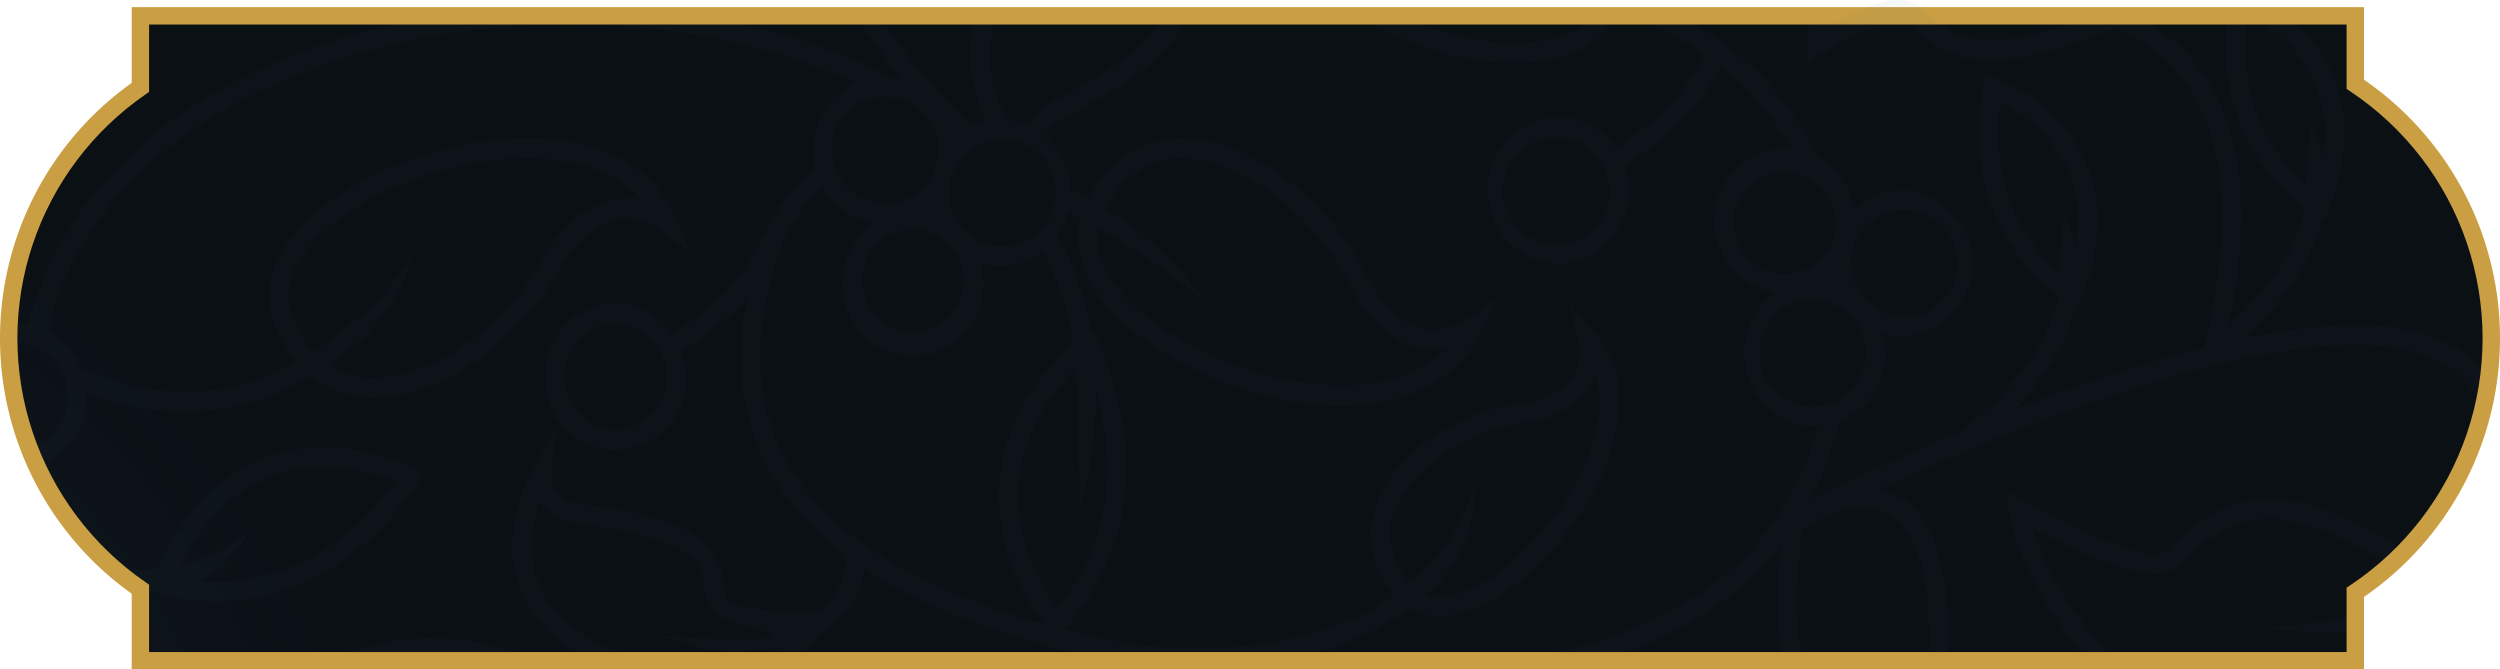 <svg xmlns="http://www.w3.org/2000/svg" xmlns:xlink="http://www.w3.org/1999/xlink" width="287.473" height="76.979" viewBox="0 0 287.473 76.979">
  <defs>
    <clipPath id="clip-path">
      <path id="Path_61" data-name="Path 61" d="M142.289,680.615v7.75l-.427.3a34.057,34.057,0,0,0,0,56.062l.427.3v7.749H394.981v-7.4l.442-.3a34.1,34.1,0,0,0,0-56.76l-.442-.3v-7.4Z" fill="none"/>
    </clipPath>
    <radialGradient id="radial-gradient" cx="0.5" cy="0.5" r="1.433" gradientTransform="matrix(0.255, 0, 0, -1, -0.334, 2.055)" gradientUnits="objectBoundingBox">
      <stop offset="0" stop-color="#14212c"/>
      <stop offset="1" stop-color="#0b1015"/>
    </radialGradient>
    <clipPath id="clip-path-2">
      <rect id="Rectangle_7" data-name="Rectangle 7" width="19.514" height="1.558" transform="translate(165.045 751.216)" fill="none"/>
    </clipPath>
    <clipPath id="clip-path-3">
      <rect id="Rectangle_8" data-name="Rectangle 8" width="127.233" height="72.159" transform="translate(184.082 680.615)" fill="none"/>
    </clipPath>
    <clipPath id="clip-path-4">
      <rect id="Rectangle_9" data-name="Rectangle 9" width="45.083" height="18.487" transform="translate(355.769 734.287)" fill="none"/>
    </clipPath>
    <clipPath id="clip-path-5">
      <rect id="Rectangle_10" data-name="Rectangle 10" width="26.824" height="4.401" transform="translate(283.376 680.615)" fill="none"/>
    </clipPath>
    <clipPath id="clip-path-6">
      <rect id="Rectangle_11" data-name="Rectangle 11" width="34.022" height="17.698" transform="translate(139.922 729.248)" fill="none"/>
    </clipPath>
    <clipPath id="clip-path-7">
      <rect id="Rectangle_12" data-name="Rectangle 12" width="9.044" height="1.893" transform="translate(385.937 748.606)" fill="none"/>
    </clipPath>
    <clipPath id="clip-path-8">
      <rect id="Rectangle_13" data-name="Rectangle 13" width="77.482" height="50.414" transform="translate(127.147 680.615)" fill="none"/>
    </clipPath>
    <clipPath id="clip-path-9">
      <rect id="Rectangle_14" data-name="Rectangle 14" width="114.141" height="74.98" transform="translate(296.277 677.794)" fill="none"/>
    </clipPath>
  </defs>
  <g id="boton" transform="translate(-368.147 -966.794)">
    <path id="Path_60" data-name="Path 60" d="M396.981,754.774H140.289v-8.711a36.051,36.051,0,0,1,0-58.736v-8.712H396.981v8.342a36.093,36.093,0,0,1,0,59.476Z" transform="translate(243 289)" fill="#ca9f44"/>
    <g id="Group_5" data-name="Group 5" transform="translate(243 289)">
      <g id="Group_4" data-name="Group 4" clip-path="url(#clip-path)">
        <rect id="Rectangle_4" data-name="Rectangle 4" width="283.472" height="72.159" transform="translate(127.148 680.615)" fill="url(#radial-gradient)"/>
      </g>
    </g>
    <g id="Group_14" data-name="Group 14" transform="translate(243 289)" opacity="0.05">
      <g id="Group_13" data-name="Group 13">
        <g id="Group_12" data-name="Group 12" clip-path="url(#clip-path-2)">
          <path id="Path_64" data-name="Path 64" d="M165.045,752.774h19.513a31.007,31.007,0,0,0-19.513,0" fill="#4a5362"/>
        </g>
      </g>
    </g>
    <g id="Group_17" data-name="Group 17" transform="translate(243 289)" opacity="0.05">
      <g id="Group_16" data-name="Group 16">
        <g id="Group_15" data-name="Group 15" clip-path="url(#clip-path-3)">
          <path id="Path_65" data-name="Path 65" d="M308.61,716.234l-2.858-3.3.985,4.335a5.561,5.561,0,0,1-.771,3.959c-1.084,1.611-3.151,2.608-6.143,2.963-6.267.742-14.119,5.3-16.411,11.65a10.242,10.242,0,0,0-.628,3.482,10.559,10.559,0,0,0,2.734,6.885c-5.754,4.085-14.984,7.194-29.691,5.735-2.7-.486-5.495-1.071-8.3-1.775,1.707-1.791,12.426-14.146,3.765-33.25l-.548-1.21-.171.123a37,37,0,0,0-3.8-11.02,8.565,8.565,0,0,0,1.188-2.7c.5.24,1,.476,1.467.734a8.532,8.532,0,0,0-.323,2.285c0,5.052,4.365,10.434,12.089,14.506,12.7,6.7,28.954,7.183,34.184-3.588l1.938-4-3.538,2.546a6.817,6.817,0,0,1-5.245.932c-2.491-.645-4.7-2.868-6.568-6.606-3.763-7.532-12.651-15.285-21.011-15.223-3.218.024-7.618,1.29-10.641,7.006-.671-.367-1.384-.713-2.088-1.064a8.491,8.491,0,0,0-2.957-6.16,5.705,5.705,0,0,1,1.914-2.005c8.859-4.472,12.561-7.894,13.919-10.862h-2.544c-1.491,2.237-4.908,5.065-12.364,8.828a7.652,7.652,0,0,0-2.755,2.833,7.736,7.736,0,0,0-2.307-.627,14.181,14.181,0,0,1-2.219-8.168,12.547,12.547,0,0,1,.526-2.866h-2.271a14.823,14.823,0,0,0-.437,2.736c-.019.3-.027.6-.027.9a16.342,16.342,0,0,0,1.9,7.468,7.708,7.708,0,0,0-1.656.552,72.874,72.874,0,0,1-10.108-11.653h-2.624a70.12,70.12,0,0,0,4.751,6.4,7.656,7.656,0,0,0-1.272-.278,70.9,70.9,0,0,0-16.866-6.125H191.684a80.241,80.241,0,0,1,31.889,6.676,8.445,8.445,0,0,0-4.951,7.767,8.629,8.629,0,0,0,.309,2.182,18.36,18.36,0,0,0-5.834,7.721l-.131-.057c-2.024,5.063-6.68,8.877-10.475,11.3a8.46,8.46,0,0,0-1.025-1.233,7.834,7.834,0,0,0-11.409.318,8.568,8.568,0,0,0-2.214,5.79c0,.077,0,.153,0,.23a8.073,8.073,0,1,0,16.137-.22c0-.077,0-.153,0-.229a8.734,8.734,0,0,0-.5-2.6,35.174,35.174,0,0,0,7.552-6.255c-.129.687-.249,1.386-.351,2.111a33.179,33.179,0,0,0-.34,4.675,26.441,26.441,0,0,0,6.2,17.3,34.974,34.974,0,0,0,5.868,5.539,8.034,8.034,0,0,1-2.824,6.277c-.03.025-.067.047-.1.071l-.684.049c-3.482.247-9.081-.058-10.043-1.5a4.026,4.026,0,0,1-.4-1.561c-.545-3.965-2.237-7.654-16.718-9.214-.353-.057-3.439-.621-3.091-3.6l.622-5.265-2.641,4.533a20.125,20.125,0,0,0-2.448,9.207,13.785,13.785,0,0,0,1.034,5.343,14.58,14.58,0,0,0,6.124,6.794h5.284c-4.827-1.743-7.985-4.318-9.4-7.691-1.445-3.449-.772-7.117.04-9.573a6.374,6.374,0,0,0,4.2,2.513c14.034,1.512,14.492,4.843,14.825,7.274a5.762,5.762,0,0,0,.77,2.544c.817,1.22,4.843,2.339,6.864,2.679.621,1.711-12.959.325-12.959.325,7.879,2.489,8.664,2.137,14.215,1.268a10.184,10.184,0,0,1-.952.661h3.561a12.371,12.371,0,0,0,1.524-1.97,10.42,10.42,0,0,0,1.728-1.11,9.976,9.976,0,0,0,3.539-6.579c6.92,4.633,15.521,7.663,23.881,9.659h28.394a32.438,32.438,0,0,0,10.472-5.063c3.575,2.165,8.983.506,14.409-4.618,8.17-7.715,13.008-19.872,6.97-26.859M251.418,703.97a103.747,103.747,0,0,1,11.98,8.162,37.627,37.627,0,0,0-11.152-10.338c2.024-3.815,4.949-5.784,8.724-5.813,6.628-.049,15.177,6.23,19.057,14,2.179,4.361,4.877,6.978,8.019,7.775a8.251,8.251,0,0,0,3.376.14c-6.045,6.253-19.1,5.056-29.243-.294-5.873-3.095-11.8-8.357-10.761-13.629m-55.347,23.26a6.009,6.009,0,0,1-6.04-5.976,6.313,6.313,0,0,1,1.612-4.391,5.714,5.714,0,0,1,8.319-.231,6.231,6.231,0,0,1,1.835,4.294c0,.055,0,.111,0,.167a6.034,6.034,0,0,1-5.728,6.137m44.116-33.4a6.148,6.148,0,1,1-5.884,6.142,6.025,6.025,0,0,1,5.884-6.142m-4.158,16.462a5.89,5.89,0,1,1-5.885-6.142,6.025,6.025,0,0,1,5.885,6.142m-9.338-21.377a6.149,6.149,0,1,1-5.884,6.143,6.025,6.025,0,0,1,5.884-6.143m-8.5,45.686c-4.647-5.624-6.444-12.405-5.347-20.149,1.011-7.124,3.371-12.131,6.966-15.056a8.031,8.031,0,0,0,5.763,3.968,8.521,8.521,0,0,0-3.5,6.928,8.077,8.077,0,1,0,16.14,0,8.622,8.622,0,0,0-.342-2.292,7.655,7.655,0,0,0,2.315.4,7.779,7.779,0,0,0,4.9-1.779,34.573,34.573,0,0,1,3.481,10.749c-2.247,1.942-7.189,6.964-8.326,14.4a20.238,20.238,0,0,0-.234,3.068c0,4.86,1.762,9.8,5.22,14.727-10.508-2.886-20.889-7.519-27.04-14.963m24.209-2.453a22.086,22.086,0,0,1,6.471-11.994c.356,4.994.423,16.557.423,16.557a53.006,53.006,0,0,0,1.875-13.87c3.987,13.42-2.125,22.2-4.486,24.954-3.612-5.311-5.052-10.571-4.283-15.647m57.775,9.253c-3.31,3.126-7.807,5.829-11.008,4.739a15.988,15.988,0,0,0,5.6-12.9,22.2,22.2,0,0,1-7.49,11.6c-2.235-2.583-2.849-5.341-1.817-8.2,1.76-4.872,8.315-9.442,14.614-10.189,3.661-.433,6.254-1.763,7.709-3.953a7.192,7.192,0,0,0,.856-1.785c1.95,6.107-2.332,14.893-8.461,20.682" fill="#4a5362"/>
        </g>
      </g>
    </g>
    <g id="Group_20" data-name="Group 20" transform="translate(243 289)" opacity="0.05">
      <g id="Group_19" data-name="Group 19">
        <g id="Group_18" data-name="Group 18" clip-path="url(#clip-path-4)">
          <path id="Path_66" data-name="Path 66" d="M373.923,741.375c-1.034,1.038-8.579-1.752-16.148-5.97l-2.006-1.118.417,2.333c1.049,5.872,4.48,11.6,8.334,16.154h2.925c-3.561-3.889-6.992-8.941-8.543-14.187,5.342,2.819,14.119,6.861,16.537,4.432,7-7.04,11.825-7.556,23.709-.849q.883-.787,1.7-1.63c-12.346-7.09-18.613-7.524-26.929.835" fill="#4a5362"/>
        </g>
      </g>
    </g>
    <g id="Group_23" data-name="Group 23" transform="translate(243 289)" opacity="0.05">
      <g id="Group_22" data-name="Group 22">
        <g id="Group_21" data-name="Group 21" clip-path="url(#clip-path-5)">
          <path id="Path_67" data-name="Path 67" d="M296.752,682.607a30.685,30.685,0,0,1-8.233-1.993h-5.143a31.507,31.507,0,0,0,13.174,4.264c6.613.64,11.572-.993,13.65-4.264h-2.943c-2.385,1.931-6.7,2.361-10.5,1.993" fill="#4a5362"/>
        </g>
      </g>
    </g>
    <g id="Group_26" data-name="Group 26" transform="translate(243 289)" opacity="0.05">
      <g id="Group_25" data-name="Group 25">
        <g id="Group_24" data-name="Group 24" clip-path="url(#clip-path-6)">
          <path id="Path_68" data-name="Path 68" d="M173.2,733.3l.743-1.09-1.15-.593c-.354-.183-8.766-4.431-17.406-1.107-5.186,1.994-9.276,6.3-12.2,12.762a21.594,21.594,0,0,1-3.264-.018c.629.507,1.271,1,1.939,1.467l.428.3v.68l.986.348c.171.06,17.286,5.83,29.926-12.748m-25.136,11.363c2.514-.783,6.059-6.014,6.059-6.014a17.922,17.922,0,0,1-8.326,4.256c2.608-5.147,6.066-8.6,10.327-10.248,5.942-2.294,11.962-.5,14.479.478-7.958,10.867-17.3,11.966-22.539,11.528" fill="#4a5362"/>
        </g>
      </g>
    </g>
    <g id="Group_29" data-name="Group 29" transform="translate(243 289)" opacity="0.05">
      <g id="Group_28" data-name="Group 28">
        <g id="Group_27" data-name="Group 27" clip-path="url(#clip-path-7)">
          <path id="Path_69" data-name="Path 69" d="M394.981,750.314v-1.708a41.481,41.481,0,0,1-9.045,1.374,30.805,30.805,0,0,0,9.045.334" fill="#4a5362"/>
        </g>
      </g>
    </g>
    <g id="Group_32" data-name="Group 32" transform="translate(243 289)" opacity="0.05">
      <g id="Group_31" data-name="Group 31">
        <g id="Group_30" data-name="Group 30" clip-path="url(#clip-path-8)">
          <path id="Path_70" data-name="Path 70" d="M153.982,724.071a31.064,31.064,0,0,0,6.973-3.019,11.238,11.238,0,0,0,6.493,2.453c8.348.468,17.572-6.843,21.668-14.184,2.032-3.642,4.339-5.754,6.856-6.277a6.834,6.834,0,0,1,5.2,1.185l3.46,2.8-1.8-4.173c-4.743-11.013-21-11.317-33.987-5.248-8.1,3.787-12.732,9.121-12.732,14.29a8.693,8.693,0,0,0,.716,3.439,16.032,16.032,0,0,0,2.442,4.062,28.162,28.162,0,0,1-5.889,2.477c-6.081,1.754-12.425,1.149-18.91-1.729a8.3,8.3,0,0,0-3.881-4.265c2.847-11.678,11.294-21.366,24.672-27.725a82.852,82.852,0,0,1,34.208-7.544H170.311a77.588,77.588,0,0,0-15.953,5.469c-13.965,6.638-22.892,16.765-25.931,29.046a8.011,8.011,0,0,0-1.227-.137c-.028.566-.052,1.133-.052,1.7,0,.193.014.384.018.576a6.028,6.028,0,0,1,5.752,6.134,6.166,6.166,0,0,1-3.447,5.584c.269.69.563,1.37.877,2.041A8.409,8.409,0,0,0,135.1,723.4c0-.207-.044-.4-.059-.607a28.672,28.672,0,0,0,18.938,1.274m4.843-9.662c-2.526-5.911,4.3-11.625,10.915-14.718,10.373-4.85,23.466-5.409,29.225,1.131a8.254,8.254,0,0,0-3.38-.024c-3.174.644-5.986,3.125-8.358,7.376-4.223,7.569-13.044,13.425-19.662,13.053a9.1,9.1,0,0,1-4.549-1.471c8.8-5.962,9.524-12.785,9.524-12.785-.061.115-2.546,5.532-11.328,11.255a13.43,13.43,0,0,1-2.387-3.817" fill="#4a5362"/>
        </g>
      </g>
    </g>
    <g id="Group_35" data-name="Group 35" transform="translate(243 289)" opacity="0.05">
      <g id="Group_34" data-name="Group 34">
        <g id="Group_33" data-name="Group 33" clip-path="url(#clip-path-9)">
          <path id="Path_71" data-name="Path 71" d="M406.942,717.44c-5.529-3.02-14.195-2.711-23.753-.735,3.021-2.8,7.6-7.867,8.991-13.867l.259.137.448-1.144c2.259-5.772,2.42-10.972.481-15.454a17.208,17.208,0,0,0-4.135-5.763h-3.614a15.934,15.934,0,0,1,5.766,6.721,15.312,15.312,0,0,1,.856,8.792,15.176,15.176,0,0,0-1.4-3.73s-.483,4.811-.436,6.613c-2.906-2.379-7.875-8.047-7.018-18.4h-2.2c-.059.775-.092,1.531-.092,2.259,0,11.058,6.395,16.82,9.1,18.764-1.057,5.933-5.869,11.052-8.774,13.668,2.888-14.041,1.368-24.491-4.57-31.078a20.442,20.442,0,0,0-4.319-3.613H362.96c-8.65,3.057-12.384,1.692-14.657,0a17.478,17.478,0,0,1-1.346-1.131,8.648,8.648,0,0,0-1.729-1.335c-2.276-1.183-6.6.846-9.361,2.416l-.1.05h-.24c.006-.022.012-.044.017-.066l-2.226-.095c-.01.053-.016.108-.025.161h-.071a13.5,13.5,0,0,0-.158,2.068v.06l0,.04-.048,2.029.086-.051,0,.222,1.641-1.09c.647-.429,1.4-.885,2.186-1.328a29.71,29.71,0,0,1,4.212-1.778l-.477-.02c.13-.051.262-.106.388-.152h3.8c.207.172.429.373.667.589,2.689,2.442,7.19,6.53,22.318-.07l.4-.173a19.106,19.106,0,0,1,7.022,4.838c5.806,6.449,6.924,17.206,3.363,31.957a187.431,187.431,0,0,0-21.9,7.193c2.785-2.925,5.982-7.164,7.106-12.009l.258.136.448-1.144c2.258-5.772,2.419-10.971.481-15.454-3.033-7.011-10.074-9.636-10.372-9.744l-1.211-.44-.224,1.317a31.891,31.891,0,0,0-.472,5.364c0,11.06,6.4,16.822,9.1,18.765-1.522,8.563-10.891,15.438-11.015,15.527l.034.052c-7.488,3.124-13.785,6.113-17.492,7.935a37.261,37.261,0,0,0,3.193-8.955,8.4,8.4,0,0,0,5.349-7.9,8.662,8.662,0,0,0-.342-2.292,7.648,7.648,0,0,0,2.315.4,8.431,8.431,0,0,0,0-16.847,7.851,7.851,0,0,0-5.54,2.329,8.384,8.384,0,0,0-4.284-6.278,33.412,33.412,0,0,0-6.446-9.231,36.7,36.7,0,0,0-7.665-5.865h-4.987a39.428,39.428,0,0,1,6.215,3.436c-2.125,4.795-6.588,8.441-10.245,10.786a7.965,7.965,0,0,0-6.793-3.55h0a8.276,8.276,0,0,0-7.854,8.418c0,.076,0,.152,0,.227a8.24,8.24,0,0,0,8.282,8.2A7.872,7.872,0,0,0,310.2,705.5a8.5,8.5,0,0,0,1.709-8.61c3.855-2.439,8.619-6.279,11.076-11.514a32.317,32.317,0,0,1,3.1,2.738,30.6,30.6,0,0,1,4.906,6.692c-.2-.016-.4-.065-.612-.065a8.435,8.435,0,0,0-1.12,16.73,8.523,8.523,0,0,0-3.5,6.928,8.262,8.262,0,0,0,8.07,8.424c.13,0,.25-.033.379-.04a32.527,32.527,0,0,1-9.563,16.092c-5.882,5.317-13.393,8.275-20.573,9.9h8.182a42.818,42.818,0,0,0,13.815-8.167,34.467,34.467,0,0,0,3.893-4.144,63.237,63.237,0,0,0-.416,6.771,26.039,26.039,0,0,0,.508,5.54h2.257c-.7-2.608-.874-6.887.075-14.167,1.41-.916,6.38-3.808,10.011-1.737,3.213,1.833,4.783,7.338,4.591,15.9h2.185c.216-9.585-1.708-15.618-5.734-17.909a7.525,7.525,0,0,0-2.2-.822c9.832-4.507,25.079-10.919,38.847-14.3l.281.079c.014-.054.025-.1.039-.158,10.362-2.517,19.853-3.291,25.512-.2a9.26,9.26,0,0,1,3.989,4.051q.328-1.6.5-3.239a11.878,11.878,0,0,0-3.476-2.832m-51.8-27.995a16.992,16.992,0,0,1,7.885,7.99,15.3,15.3,0,0,1,.855,8.792,15.11,15.11,0,0,0-1.4-3.729s-.482,4.811-.435,6.613c-3.024-2.474-8.305-8.493-6.9-19.666m-46.528,14.489a5.735,5.735,0,0,1-4.112,1.913,6.148,6.148,0,1,1,5.724-6.3,6.314,6.314,0,0,1-1.612,4.391m35.26-1.994a6.148,6.148,0,1,1-5.884,6.142,6.024,6.024,0,0,1,5.884-6.142m-19.38,1.228a5.89,5.89,0,1,1,5.884,6.143,6.024,6.024,0,0,1-5.884-6.143m9.337,21.377a6.149,6.149,0,1,1,5.884-6.143,6.025,6.025,0,0,1-5.884,6.143" fill="#4a5362"/>
        </g>
      </g>
    </g>
  </g>
</svg>
